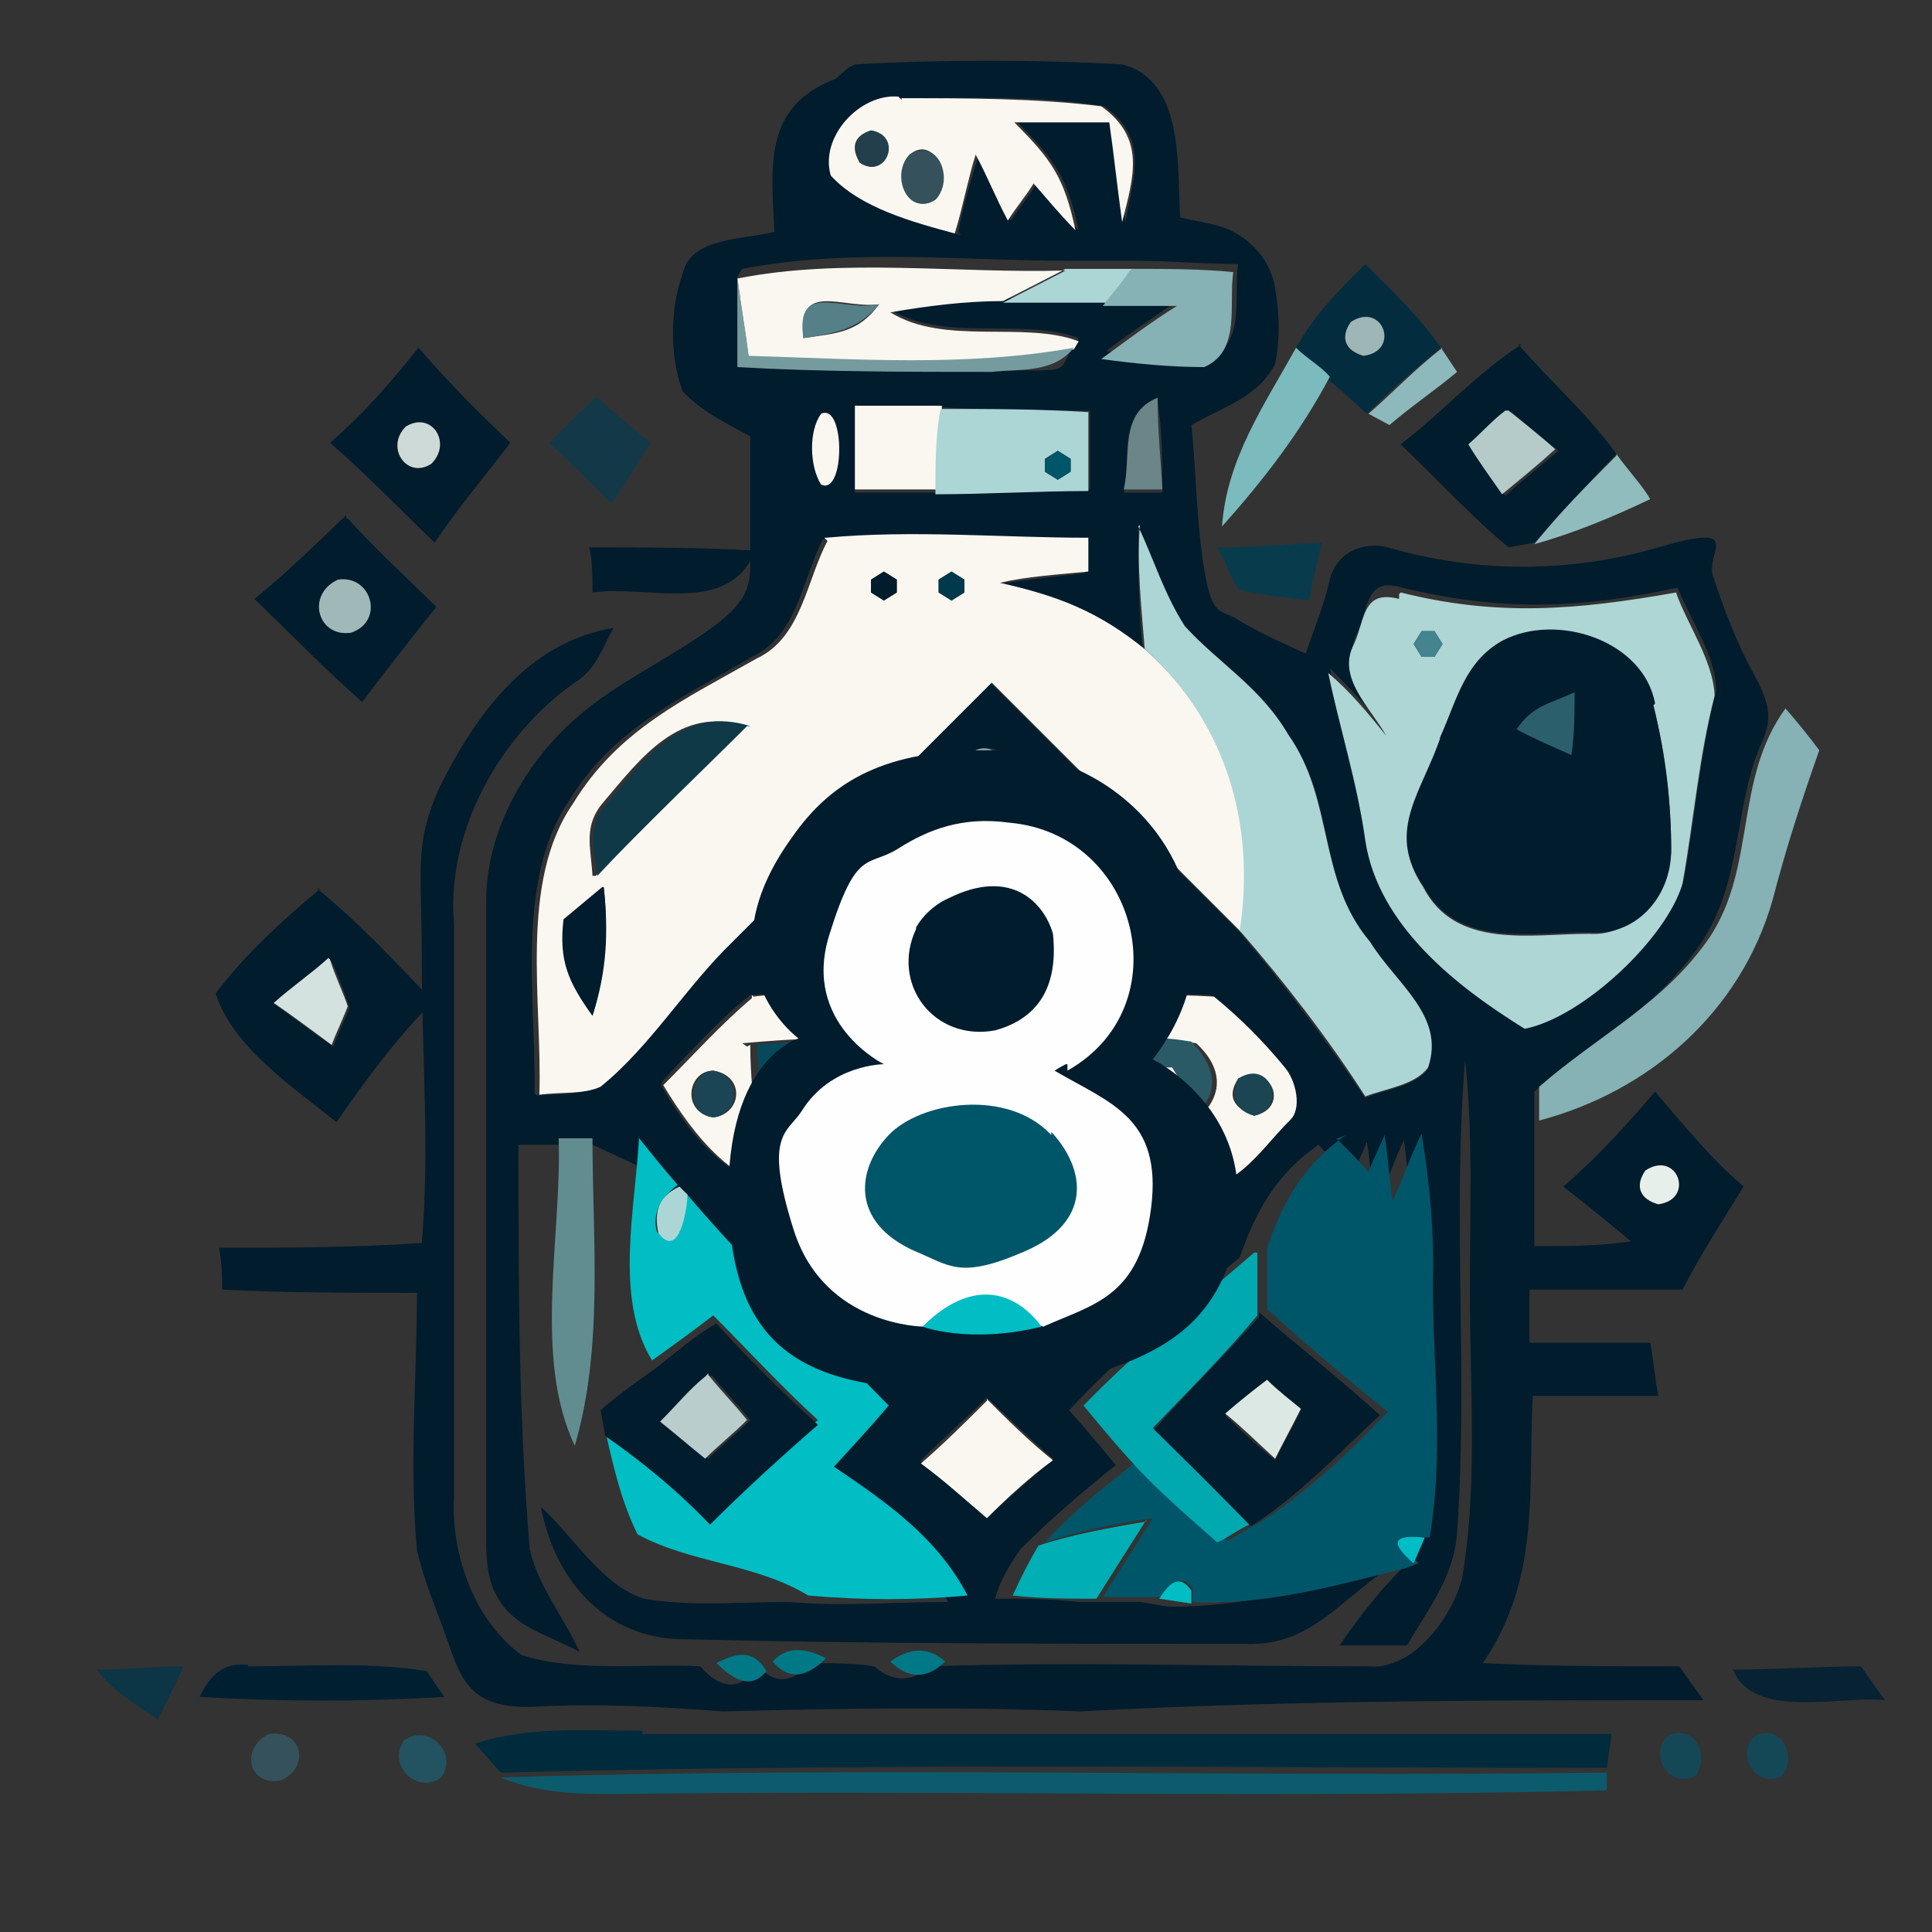 <?xml version="1.0" encoding="UTF-8"?>
<svg id="_Слой_1" data-name=" Слой 1" xmlns="http://www.w3.org/2000/svg" version="1.1" viewBox="0 0 120 120">
  <rect x="0" y="0" width="120" height="120" fill="#333333" stroke="none"/>
  <defs>
    <style>
      .cls-1 {
        fill: #a1b8b8;
      }

      .cls-1, .cls-2, .cls-3, .cls-4, .cls-5, .cls-6, .cls-7, .cls-8, .cls-9, .cls-10, .cls-11, .cls-12, .cls-13, .cls-14, .cls-15, .cls-16, .cls-17, .cls-18, .cls-19, .cls-20, .cls-21, .cls-22, .cls-23, .cls-24, .cls-25, .cls-26, .cls-27, .cls-28, .cls-29, .cls-30, .cls-31, .cls-32, .cls-33, .cls-34, .cls-35, .cls-36, .cls-37, .cls-38, .cls-39, .cls-40, .cls-41, .cls-42, .cls-43, .cls-44, .cls-45, .cls-46, .cls-47, .cls-48, .cls-49, .cls-50, .cls-51, .cls-52, .cls-53, .cls-54, .cls-55 {
        stroke-width: 0px;
      }

      .cls-2 {
        fill: #6a8689;
      }

      .cls-3 {
        fill: #8eb9bc;
      }

      .cls-4 {
        fill: #35515b;
      }

      .cls-5 {
        fill: #91bcbe;
      }

      .cls-6 {
        fill: #00aeb5;
      }

      .cls-7 {
        fill: #86b1b5;
      }

      .cls-8 {
        fill: #e7efea;
      }

      .cls-9 {
        fill: #2a5a66;
      }

      .cls-10 {
        fill: #0c5b6c;
      }

      .cls-11 {
        fill: #07495a;
      }

      .cls-12 {
        fill: #103948;
      }

      .cls-13 {
        fill: #558088;
      }

      .cls-14 {
        fill: #032d3e;
      }

      .cls-15 {
        fill: #154857;
      }

      .cls-16 {
        fill: #7bbabd;
      }

      .cls-17 {
        fill: #b4cbca;
      }

      .cls-18 {
        fill: #b8cdcc;
      }

      .cls-19 {
        fill: #002b3c;
      }

      .cls-20 {
        fill: #01bec3;
      }

      .cls-21 {
        fill: #002032;
      }

      .cls-22 {
        fill: #015568;
      }

      .cls-23 {
        fill: #001c2d;
      }

      .cls-24 {
        fill: #007987;
      }

      .cls-25 {
        fill: #43848f;
      }

      .cls-26 {
        fill: #acd6d5;
      }

      .cls-27 {
        fill: #dce8e4;
      }

      .cls-28 {
        fill: #233f4c;
      }

      .cls-29 {
        fill: #d3e2df;
      }

      .cls-30 {
        fill: #618d90;
      }

      .cls-31 {
        fill: #89afb1;
      }

      .cls-32 {
        fill: #c0d4d3;
      }

      .cls-33 {
        fill: #083c4d;
      }

      .cls-34 {
        fill: #235360;
      }

      .cls-35 {
        fill: #00a8b0;
      }

      .cls-36 {
        fill: #00394b;
      }

      .cls-37 {
        fill: #072333;
      }

      .cls-38 {
        fill: #00bec3;
      }

      .cls-39 {
        fill: #005669;
      }

      .cls-40 {
        fill: #fefefe;
      }

      .cls-41 {
        fill: #add6d5;
      }

      .cls-42 {
        fill: #9fcaca;
      }

      .cls-43 {
        fill: #faf7f1;
      }

      .cls-44 {
        fill: #2b5f6c;
      }

      .cls-45 {
        fill: #cedad7;
      }

      .cls-46 {
        fill: #8babae;
      }

      .cls-47 {
        fill: #769b9f;
      }

      .cls-48 {
        fill: #1b4553;
      }

      .cls-49 {
        fill: #002f41;
      }

      .cls-50 {
        fill: #708f92;
      }

      .cls-51 {
        fill: #133948;
      }

      .cls-52 {
        fill: #79b0b2;
      }

      .cls-53 {
        fill: #1b4554;
      }

      .cls-54 {
        fill: #0c3545;
      }

      .cls-55 {
        fill: #9fb6b6;
      }
    </style>
  </defs>
  <path id="p1" class="cls-23" d="M53.1,4c5.2-.3,11.4-.3,16.6,0,3.9,1,3.4,6.4,3.6,9.5.8.2,1.5.3,2.3.5,1.8.5,3.3,2,3.6,3.9s.3,3.1,0,4.7c-1.1,2.1-3.1,2.6-5.2,3.8.3,2.9.3,6,.8,9s1,2.4,2.1,3.1,2.9,1.5,4.2,2.1c.5-1.5,1.1-2.9,1.5-4.6s2.1-2.4,3.6-2c5.5,1.6,11.3,1.6,16.8,0s2.9.3,3.4,1.8c.7,2.1,1.5,4.2,2.6,6.2s1,2.9.3,4.4c-1.6,3.9-1.1,8.3-3.6,12.1-2.8,4.2-6.9,6.2-10.4,9.3v9.6c2,0,4.1,0,6-.3-1.3-1.1-2.8-2.3-4.2-3.4,2.1-1.8,3.9-3.8,5.7-5.9,1.8,2.1,3.4,4.1,5.5,5.9-1.3,2.1-2.6,4.1-3.8,6.4h-9.5v3.3h7.5c.2,1.1.3,2.3.5,3.3h-7.8c-.3,6,.5,11.3-3.1,16.6,4.1.2,8.2.2,12.2.2l1.5,2.1c-12.9,0-25.8,0-38.7.7-7.3-.3-14.7-.2-22.2,0-3.9-.3-7.7-.5-11.6-.3s-4.6-1.5-5.4-3.8-1.5-3.8-2-5.9c-.5-5.4,0-10.8,0-16-4.1,0-8.2,0-12.1-.2,0-.8,0-1.6-.2-2.6,4.2,0,8.3,0,12.6-.3.5-5.9,0-11.6,0-17.5s-.5-7.2,1.1-10.8c2.3-4.6,5.5-9,10.8-9.9-.7,1.3-1.1,2.6-2.4,3.4-4.7,3.3-8,9.3-7.5,15v35.6c-.2,3.6,1.3,7.7,4.2,9.8,3.4,1.1,7.7.5,11.1.7,1.1,1.3,2.3,1.5,3.1.5l.5-.5c1,1.1,2,1.1,3.3-.2,1.3,0,2.6,0,3.9.2,1.1,1,2.4,1,3.4,0,9.1-.3,18.1,0,27.2,0,2.8.3,5.2-2.9,5.9-5.4,1-5.7.5-11.9.5-17.8s.2-9.6-.3-14.5c-.8,9.8.2,19.7-.5,29.4-.2,2.8-1.8,4.7-3.1,7h-4.2c1.1-1.6,2.4-3.3,3.8-4.7l.7-1.6c.8-5.4,0-10.4.2-15.8,0-3.1-.3-6.2-.7-9.3-.7,1.5-1.1,2.8-1.8,4.2-.2-1.3-.3-2.8-.5-4.1-.3.8-.7,1.6-1,2.3-.7-.7-1.3-1.3-2-2.1-2.6,1.8-3.9,4.1-4.9,7-3.6,3.1-7.3,5.9-10.6,9.5,1,1.1,2,2.3,2.9,3.4-2,1.6-4.1,3.4-5.9,5.2-.7,1-1.3,2-1.6,3.1,1.8,0,3.4,0,5.2.2h3.8l1.8.3c4.6,0,8.8-1.1,13.2-2.1-2.8,2-4.7,4.6-8.5,4.4-11.7,0-23.7,0-35.4-.3-4.6-.3-7.5-3.9-8.3-8.2,2,1.8,3.8,4.9,6.4,5.7,2.9.5,6,.2,9,.2,3.3.3,6.5,0,9.9,0-2-3.6-5.1-5.9-8.3-8,1.1-1.3,2.3-2.6,3.4-3.8-4.1-4.4-8.5-8.6-12.6-13.2l-.5-.5c-.5-.5-.8-1.1-1.3-1.6l-2.8-1.3h-4.6c0,8.3,0,16.8.7,25.1.5,2.3,2.1,4.2,3.1,6.4-1.8-1-4.1-1.5-5.1-3.4-.8-1.3-.7-3.1-.7-4.6v-38.7c0-4.2,2.4-8.6,5.7-11.4,2.4-2.1,5.7-3.6,8.3-5.5s2.4-2.9,2.4-4.9v-7c-1.5-.8-3.1-1.6-4.2-2.8-.8-2.1-.8-5.1,0-7.3.5-2.3,3.8-2.1,5.7-2.6-.2-4.1-.7-7.8,3.8-9.5l.8-.7ZM59.5,14.5c.3-1.6.8-3.3,1.3-4.9.7,1.3,1.3,2.8,2,4.1.5-.8,1.1-1.5,1.6-2.3.8,1,1.8,2,2.6,2.9-.7-3.3-1.5-4.4-3.8-6.7h5.9c.2,2.1.5,4.1.8,6.2.5-2.8,1.5-5.2-1.3-7.2-4.1-.7-8.3-.5-12.4-.5-2.4-.3-4.9,2.3-4.2,4.9,1.8,2,5.1,2.9,7.7,3.6l-.2-.2ZM45.8,17.2v5.5c5.2.3,10.4.3,15.8.3s3.9.2,5.1-1.5l.3-.5c-3.4-1.3-8.5.3-11.7-1.8,2.3-.3,4.7-.5,7-.7h11.1c-1.6,1.1-3.1,2.1-4.7,3.3,2.1.3,4.2.7,6.4.5,2.3-1,1.5-3.9,1.8-5.9-2.1,0-4.2-.2-6.2-.2h-4.2c-6.7,0-13.7-.8-20.4.5l-.2.3ZM51,25.7c-.7,1-.7,3.3,0,4.4,1.5.7,1.5-5.1,0-4.4ZM53.1,25.2v5.4h5.1c3.1,0,6.4,0,9.5-.2v-4.9c-3.1,0-6,0-9.1-.2h-5.4v-.2ZM69.8,30.6h2.4c0-2,0-3.8-.3-5.7-2.6,1.1-1.6,3.4-2.1,5.7ZM33.4,68c1.1,0,2.6,0,3.8-.5,3.1-2.4,5.2-6.2,8.2-9,5.4-5.4,10.8-10.8,16.1-16.1,5.2,5.2,10.3,10.3,15.5,15.5,2.8,3.3,5.5,6.9,7.8,10.3,1.1-.5,3.1-.7,3.9-1.8,1-3.4-2-5.2-3.6-7.8-3.3-3.9-2.1-9-5.1-12.9-1.5-2.9-4.1-4.4-6.4-6.7-1.1-2-2-4.1-2.9-6.2,0,2.6,0,5.2.3,7.7-2.8-2.4-5.4-3.4-9.1-4.2,1.8-.3,3.8-.5,5.5-.7v-2.1c-5.4,0-10.9-.5-16.3,0-1.3,2.6-1.6,6-4.4,7.3-4.4,2.6-8.6,4.4-11.4,9-3.3,4.9-2,12.4-2.1,18.1l.2.2ZM86.2,45.4c-1.1-1.3-2.3-2.6-3.6-3.9.7,3.6,1.6,6.9,2.3,10.4.7,5.2,5.5,9.1,9.9,11.7,3.4-.8,8.8-5.5,9.8-9,.7-3.9,1-7.8,2-11.7,0-2.1-1.6-4.4-2.4-6.4-6,1.3-10.9,1.5-17.1,0-2.3-.7-2.1,1.3-2.8,2.8-1.1,2.1,1,3.9,2,5.7v.3ZM54.3,53.3c1.8-1,3.6-2.1,5.5-2.9-3.6,4.2-9,4.4-11.9,9.1,1.1-.5,2.3-1.1,3.3-1.8,1.6,1,2.8,2.1,4.9,2.1,5.5.3,10.9,0,16.5-.8-2.6-1-5.4-1.6-8.2-2.4,2-.5,3.9-1,5.9-1.5-2.3-2.4-5.2-4.4-7.2-7.2-.7-.8-1.1-1.8-2.4-1.3-2.4,1.8-4.4,4.2-6.4,6.7ZM41,67.3c1.6,2.9,4.6,6.9,8.5,6.4h23.7c3.1.3,4.7-2.1,6.7-4.2.8-.8.5-2.6-.3-3.3-1.3-1.5-2.8-3.1-4.4-4.4-5.4-.2-10.6,0-16,0s-8.3-.3-12.6,0c-2,1.6-3.8,3.6-5.5,5.4v.2ZM102.2,72.7c-.7,1.1-.3,1.8.8,2.1,2.3-.5,1.1-3.4-.8-2.1ZM48.7,77.7c1,.8,2.1,1.8,3.1,2.6l1,.8,1.1,1c.2,1,.7,2,1.3,2.4l1.6,1.6c1.5-1.3,2.8-2.8,4.2-4.1,1.5,1.3,2.9,2.4,4.4,3.8,3.4-3.1,6.7-6.2,9.6-9.8h-6c-4.1-.3-8.3-.5-12.4-.5h-1.8c-1.8.3-3.4.8-5.1,1.5l-.7.3c.7-1.6-1.5-3.3-1.8-1.1l1.1,1.3.2.2ZM57.2,90.8c1.5,1.1,2.8,2.3,4.1,3.4,1.3-1.1,2.8-2.4,4.1-3.6-1.5-1.3-2.8-2.6-4.1-3.8-1.3,1.3-2.8,2.6-4.1,3.9Z"/>
  <path id="p2" class="cls-43" d="M56,6.1c4.1,0,8.3,0,12.4.5,2.8,2,2,4.4,1.3,7.2-.3-2.1-.5-4.1-.8-6.2h-5.9c2.3,2.3,3.1,3.4,3.8,6.7-1-1-1.8-2-2.6-2.9-.5.8-1.1,1.5-1.6,2.3-.7-1.3-1.3-2.8-2-4.1-.5,1.6-.8,3.3-1.3,4.9-2.6-.7-5.9-1.6-7.7-3.6-.7-2.4,1.8-5.1,4.2-4.9l.2.2ZM54.1,8.1c-1,.3-1.3,1-.7,2,1.6,1.1,2.6-1.6.7-2ZM56.5,9.6c-1.1,1.1,0,3.9,1.6,2.8,1.1-1.1,0-4.1-1.6-2.8Z"/>
  <path id="p3" class="cls-28" d="M54.1,8.1c2,.3,1,3.1-.7,2-.5-1-.3-1.6.7-2Z"/>
  <path id="p4" class="cls-4" d="M56.5,9.6c1.8-1.1,2.8,1.6,1.6,2.8-1.8,1.1-2.8-1.6-1.6-2.8Z"/>
  <path id="p5" class="cls-43" d="M66.2,16.7l-3.9,2c-2.3,0-4.7.3-7,.7,3.4,2.1,8.3.5,11.7,1.8l-.3.5c-6.5,1.1-13.5.7-20.2.5-.2-1.6-.5-3.3-.7-4.9,6.5-1.3,13.7-.3,20.4-.5ZM49.9,21c2-.3,3.4-.3,4.7-2.1-2.3.3-5.1-1.5-4.7,2.1Z"/>
  <path id="p6" class="cls-26" d="M66.2,16.7h4.2c-.5.7-1.1,1.3-1.6,2.1h-6.5l3.9-2v-.2Z"/>
  <path id="p7" class="cls-7" d="M70.4,16.7c2.1,0,4.2,0,6.2.2-.3,2,.5,4.9-1.8,5.9-2.1,0-4.2-.2-6.4-.5,1.5-1.1,3.1-2.3,4.7-3.3h-4.6c.5-.7,1.1-1.3,1.6-2.1l.2-.2Z"/>
  <path id="p8" class="cls-14" d="M84.8,16.4c1.6,1.6,3.4,3.3,4.7,5.2-1.6,1.3-3.1,2.6-4.6,4.1-.8-.7-1.6-1.5-2.4-2.1-.7-.7-1.3-1.1-2.1-1.8,1.1-2.1,2.6-3.6,4.2-5.2l.2-.2ZM83.9,20c-.7,1.1-.3,1.8.8,2.1,2.3-.5,1-3.4-.8-2.1Z"/>
  <path id="p9" class="cls-47" d="M45.8,17.2c.2,1.6.5,3.3.7,4.9,6.7.2,13.5.7,20.2-.5-1.3,1.6-3.3,1.3-5.1,1.5-5.2,0-10.6,0-15.8-.3,0-1.8,0-3.8,0-5.5Z"/>
  <path id="p10" class="cls-13" d="M54.6,18.9c-1.3,1.6-2.8,1.8-4.7,2.1-.5-3.6,2.4-1.6,4.7-2.1Z"/>
  <path id="p11" class="cls-55" d="M83.9,20c2-1.3,3.1,1.8.8,2.1-1.1-.3-1.5-1.1-.8-2.1Z"/>
  <path id="p12" class="cls-23" d="M26,21.6c1.8,2.1,3.8,4.1,5.7,5.9-1.6,2.1-3.3,4.1-4.7,6.2-2.1-2-4.2-4.2-6.5-6.2,2.1-1.8,3.8-3.8,5.5-5.9ZM25.2,26.5c-1.3,1.3,0,3.3,1.6,2.3,1.1-1.3,0-3.3-1.6-2.3Z"/>
  <path id="p13" class="cls-16" d="M80.5,21.6c.7.7,1.5,1.1,2.1,1.8-1.8,3.4-4.1,6.4-6.7,9.3.3-4.2,2.6-7.5,4.6-11.1Z"/>
  <path id="p14" class="cls-3" d="M89.5,21.6l1,1.5c-1.3,1.1-2.8,2.1-4.2,3.3l-1.3-.7c1.5-1.3,2.9-2.8,4.6-4.1Z"/>
  <path id="p15" class="cls-23" d="M94.4,21.5c2,2.3,4.2,4.2,6,6.7-1.8,1.8-3.4,3.8-5.1,5.5l-1.6.3c-2.4-2-4.4-4.2-6.7-6.4,2.6-2,4.7-4.4,7.5-6.2h-.2ZM91.4,27.7c.7,1,1.5,2.1,2.1,3.1,1.1-1,2.1-1.8,3.3-2.8-1-.8-2-1.6-2.9-2.4-.8.7-1.6,1.3-2.3,2.1h-.2Z"/>
  <path id="p16" class="cls-51" d="M37,24.6c1.1,1,2.3,2,3.4,2.9-.8,1.3-1.6,2.6-2.4,3.8-1.3-1.3-2.6-2.6-3.9-3.8,1-1,2-2,2.9-2.8v-.2Z"/>
  <path id="p17" class="cls-43" d="M51,25.7c1.5-.7,1.5,5.1,0,4.4-.7-1.1-.8-3.3,0-4.4Z"/>
  <path id="p18" class="cls-43" d="M53.1,25.2h5.4c0,1.8-.2,3.6-.3,5.2h-5.1v-5.4.2Z"/>
  <path id="p19" class="cls-26" d="M58.5,25.4c3.1,0,6,0,9.1.2v4.9c-3.1,0-6.4.2-9.5.2,0-1.8,0-3.6.3-5.2ZM62.6,28.6q.4.3,0,0ZM64.9,28.5v.8l.8.5.8-.5v-.8l-.8-.5-.8.5Z"/>
  <path id="p20" class="cls-2" d="M71.9,24.7c0,2,.2,3.9.3,5.7h-2.4c.5-2.3-.3-4.7,2.1-5.7Z"/>
  <path id="p21" class="cls-17" d="M93.7,25.5c1,.8,2,1.6,2.9,2.4-1.1,1-2.1,1.8-3.3,2.8-.7-1-1.5-2.1-2.1-3.1.8-.7,1.5-1.5,2.3-2.1h.2Z"/>
  <path id="p22" class="cls-45" d="M25.2,26.5c1.6-1,2.9,1,1.6,2.3-1.5,1-2.9-1-1.6-2.3Z"/>
  <path id="p23" class="cls-39" d="M62.6,28.6q.4.3,0,0Z"/>
  <path id="p24" class="cls-39" d="M64.9,28.5l.8-.5.8.5v.8l-.8.5-.8-.5v-.8Z"/>
  <path id="p25" class="cls-5" d="M100.4,28.2c.7,1,1.5,1.8,2.1,2.8-2.3,1.1-4.7,2.1-7.2,2.8,1.6-2,3.4-3.8,5.1-5.5Z"/>
  <path id="p26" class="cls-23" d="M21.6,32.2c1.8,2,3.8,3.8,5.5,5.5-1.6,2-3.1,3.9-4.6,5.9-2.3-2-4.4-4.2-6.7-6.4,2-1.6,3.8-3.4,5.7-5.2v.2ZM21,36c-1.8.8-1.3,3.6.8,3.3,2-.7,1.3-3.6-.8-3.3Z"/>
  <path id="p27" class="cls-43" d="M51.3,33.4c5.4-.5,10.9,0,16.3,0v2.1c-2,.2-3.8.3-5.5.7,3.6.8,6.2,1.8,9.1,4.2,5.1,4.6,6.9,10.9,5.9,17.5-5.2-5.2-10.3-10.3-15.5-15.5-5.4,5.4-10.8,10.8-16.1,16.1-2.9,2.8-5.1,6.5-8.2,9-1.1.5-2.4.3-3.8.5.2-5.7-1.3-13.2,2.1-18.1,2.8-4.6,7-6.5,11.4-9,2.8-1.3,3.1-4.9,4.4-7.3l-.2-.2ZM54.1,36v.8l.8.5.8-.5v-.8l-.8-.5-.8.5ZM58.3,36v.8l.8.5.8-.5v-.8l-.8-.5-.8.5ZM37,54.4c3.1-3.1,6.2-6.2,9.3-9.3-4.1-1.3-6.5,2-8.8,4.7-1.3,1.5-.8,2.8-.7,4.6h.2ZM36.8,63.1c.8-2.8,1-5.2.7-8-.8.7-1.6,1.3-2.4,2-.3,2.6.3,3.9,1.8,6Z"/>
  <path id="p28" class="cls-26" d="M70.7,32.7c1,2.1,1.6,4.2,2.9,6.2,2.1,2.3,4.7,3.8,6.4,6.7,2.9,4.1,1.8,9,5.1,12.9,1.6,2.6,4.7,4.6,3.6,7.8-.8,1.1-2.6,1.3-3.9,1.8-2.3-3.6-5.1-7.2-7.8-10.3,1-6.5-.8-12.9-5.9-17.5-.2-2.6-.5-5.1-.3-7.7Z"/>
  <path id="p29" class="cls-23" d="M36.6,34c3.4,0,6.9,0,10.3.2-1.6,4.1-6.7,2.1-10.1,2.6,0-1,0-2-.2-2.8Z"/>
  <path id="p30" class="cls-33" d="M75.6,34c2.1,0,4.4-.2,6.5-.3-.3,1.1-.5,2.3-.8,3.6-1.5-.2-2.9-.3-4.4-.7-.5-.8-.8-1.8-1.3-2.6Z"/>
  <path id="p31" class="cls-1" d="M21,36c2.1-.3,2.9,2.6.8,3.3-2.1.3-2.8-2.4-.8-3.3Z"/>
  <path id="p32" class="cls-23" d="M54.1,36l.8-.5.8.5v.8l-.8.5-.8-.5v-.8Z"/>
  <path id="p33" class="cls-36" d="M58.3,36l.8-.5.8.5v.8l-.8.5-.8-.5v-.8Z"/>
  <path id="p34" class="cls-41" d="M87,36.8c6,1.5,10.9,1.1,17.1,0,.7,2,2.3,4.2,2.4,6.4-1,3.9-1.3,7.8-2,11.7-1,3.4-6.2,8.3-9.8,9-4.2-2.6-9.1-6.4-9.9-11.7-.5-3.6-1.6-7-2.3-10.4,1.3,1.1,2.4,2.4,3.6,3.9-1-1.8-3.1-3.6-2-5.7.7-1.5.5-3.4,2.8-2.8v-.3ZM88.3,39.2l-.5.8.5.8h.8l.5-.8-.5-.8h-.8ZM89.5,45.8c-1.1,3.3-3.4,5.9-1.1,9.3,2,3.9,6.7,2.9,10.3,2.9,2.8.2,4.9-2.6,5.1-5.1,0-2.9-.3-6-1.1-9-.8-4.1-6.2-5.7-9.5-3.9-2.3,1.3-2.8,3.8-3.8,5.9l.2-.2ZM88.3,42.7q.4.5,0,0Z"/>
  <path id="p35" class="cls-25" d="M88.3,39.2h.8l.5.8-.5.8h-.8l-.5-.8.5-.8Z"/>
  <path id="p36" class="cls-23" d="M102.7,43.8c.7,2.9,1.1,6,1.1,9s-2.3,5.4-5.1,5.1c-3.6,0-8.3,1-10.3-2.9-2.4-3.4,0-5.9,1.1-9.3,1-2.3,1.5-4.6,3.8-5.9,3.4-1.8,8.8,0,9.5,3.9l-.2.2Z"/>
  <path id="p38" class="cls-39" d="M88.3,42.7q.4.5,0,0Z"/>
  <path id="p39" class="cls-44" d="M97.8,43c0,1.3,0,2.6-.2,3.9-1.1-.5-2.3-1-3.4-1.6,1-1.5,2.1-1.6,3.6-2.3Z"/>
  <path id="p40" class="cls-12" d="M46.4,45.1c-3.1,3.1-6.4,6.2-9.3,9.3-.2-1.8-.7-3.1.7-4.6,2.3-2.8,4.7-6,8.8-4.7h-.2Z"/>
  <path id="p41" class="cls-7" d="M110.9,44c.7.8,1.5,1.8,2.1,2.6-1.1,3.1-2.1,6.2-2.9,9.3-2,7-7.7,11.9-14.5,13.7v-2.1c3.8-3.3,7.8-5.2,10.6-9.3,2.9-4.4,1.5-9.8,4.7-14.2Z"/>
  <path id="p42" class="cls-46" d="M60.6,46.6c1.1-.5,1.8.7,2.4,1.3,2,2.8,4.9,4.7,7.2,7.2-2,.5-3.9.8-5.9,1.5,2.8.8,5.5,1.5,8.2,2.4-5.4,1-10.9,1.1-16.5.8-2,0-3.3-1.1-4.9-2.1,2.4-.2,4.7-.3,7.2-.5-.7-.8-1.1-1.5-1.8-2.3-1.8.8-3.6,1.8-5.4,2.8-1.1.7-2.3,1.1-3.3,1.8,2.9-4.9,8.3-4.9,11.9-9.1-1.8,1-3.6,2-5.5,2.9,1.8-2.4,3.9-4.9,6.4-6.7h0ZM60.6,51v.8l.8.5.8-.5v-.8l-.8-.5-.8.5ZM65.7,52.5l-.5.8.5.8h.8l.5-.8-.5-.8h-.8ZM59.3,53.3c-1,.3-1.3,1-.8,2,1.6,1,2.6-1.6.8-2ZM62.6,53.6c-.5,1-.2,1.6.8,2,2-.3.8-2.9-.8-2ZM60.6,56.4v.8l.8.5.8-.5v-.8l-.8-.5-.8.5Z"/>
  <path id="p43" class="cls-23" d="M60.6,51l.8-.5.8.5v.8l-.8.5-.8-.5v-.8Z"/>
  <path id="p44" class="cls-23" d="M65.7,52.5h.8l.5.8-.5.8h-.8l-.5-.8.5-.8Z"/>
  <path id="p45" class="cls-49" d="M59.3,53.3c2,.3.8,2.9-.8,2-.5-1-.3-1.6.8-2Z"/>
  <path id="p46" class="cls-49" d="M62.6,53.6c1.6-1.1,2.8,1.6.8,2-1-.3-1.3-1-.8-2Z"/>
  <path id="p47" class="cls-23" d="M37.5,55.1c.3,2.8.2,5.2-.7,8-1.5-2.1-2.1-3.4-1.8-6l2.4-2Z"/>
  <path id="p48" class="cls-36" d="M56.5,54.9c.7.8,1.1,1.5,1.8,2.3-2.4,0-4.7.3-7.2.5,1.8-1,3.6-1.8,5.4-2.8Z"/>
  <path id="p49" class="cls-23" d="M19.7,55.2c2.6,2.1,4.9,4.6,7.2,7-2.3,2.3-4.2,4.9-6,7.5-2.6-2.1-6.5-4.7-7.5-8,1.8-2.4,4.2-4.6,6.5-6.5h-.2ZM17.1,62.4c1.1.8,2.4,1.8,3.6,2.6.3-.8.7-1.6,1-2.4-.3-1-.7-2-1.1-2.9-1.1.8-2.3,1.8-3.4,2.8Z"/>
  <path id="p50" class="cls-23" d="M60.6,56.4l.8-.5.8.5v.8l-.8.5-.8-.5v-.8Z"/>
  <path id="p51" class="cls-29" d="M20.5,59.6c.3,1,.8,2,1.1,2.9-.3.8-.7,1.6-1,2.4-1.1-.8-2.4-1.8-3.6-2.6,1.1-1,2.3-1.8,3.4-2.8Z"/>
  <path id="p52" class="cls-43" d="M46.8,61.9c4.1-.5,8.3,0,12.6,0s10.6-.3,16,0c1.6,1.3,3.1,2.8,4.4,4.4.7.8,1.1,2.6.3,3.3-2,2-3.4,4.6-6.7,4.2h-23.7c-3.8.5-6.7-3.4-8.5-6.4,1.8-1.8,3.6-3.8,5.5-5.4v-.2ZM46.6,64.9c0,1.8.2,3.4.3,5.1,2.6,0,5.1,0,7.5.2v-4.9c1,1.6,2,3.3,2.9,4.9.7-.8,1.5-1.8,2.1-2.8,1.3,1.1,2.6,2.3,4.1,3.3,0-2.1,0-4.4.3-6.5-2.9.5-5.2,1.5-8.2.8-3.1-.7-6.2-.5-9.5-.2l.3.2ZM65.2,64.5c0,1.8,0,3.8.2,5.5,1.1,0,2.3.2,3.4.3,0-1.6-.2-3.4-.3-5.1,1,1.8,1.8,3.6,2.8,5.5,1.1-.7,2.8-1,3.8-2,1-1.5.3-2.9-.8-3.9-2.9-.5-5.9-.3-8.8-.2l-.2-.3ZM44.3,66.5c-1.6,0-2,2.6,0,2.9,1.8-.2,2-2.6,0-2.9ZM76.9,67c-.7,1.1-.3,1.8,1,2.3,2.3-.5,1-3.4-1-2.3Z"/>
  <path id="p53" class="cls-11" d="M56,65c2.8.7,5.2-.3,8.2-.8-.2,2.1-.2,4.4-.3,6.5-1.5-1-2.8-2.1-4.1-3.3-.7,1-1.5,1.8-2.1,2.8-1-1.6-2-3.3-2.9-4.9v4.9c-2.6-.2-5.1-.3-7.5-.2,0-1.8-.2-3.4-.3-5.1,3.1-.3,6.4-.5,9.5.2l-.3-.2ZM49,66.2v.8l.8.5.8-.5v-.8l-.8-.5-.8.5Z"/>
  <path id="p54" class="cls-9" d="M65.2,64.5c2.9,0,6-.3,8.8.2,1.1,1.1,1.8,2.6.8,3.9-1,1-2.4,1.5-3.8,2-1-1.8-1.8-3.8-2.8-5.5,0,1.6.2,3.4.3,5.1-1.1,0-2.3-.2-3.4-.3,0-1.8,0-3.8-.2-5.5l.2.3ZM72,66.3l-.5.8.5.8h.8l.5-.8-.5-.8h-.8Z"/>
  <path id="p55" class="cls-53" d="M44.3,66.5c1.8.3,1.6,2.8,0,2.9-1.8-.2-1.5-2.8,0-2.9Z"/>
  <path id="p56" class="cls-32" d="M49,66.2l.8-.5.8.5v.8l-.8.5-.8-.5v-.8Z"/>
  <path id="p57" class="cls-43" d="M72,66.3h.8l.5.8-.5.8h-.8l-.5-.8.5-.8Z"/>
  <path id="p58" class="cls-48" d="M76.9,67c2-1.3,3.1,1.8,1,2.3-1.1-.3-1.5-1.1-1-2.3Z"/>
  <path id="p59" class="cls-30" d="M36.8,70.7c0,6.2.7,13-1.1,19.1-2.6-5.5-.8-13-1-19.1h2.1Z"/>
  <path id="p60" class="cls-39" d="M83,70.7c.7.7,1.3,1.3,2,2.1.3-.8.7-1.6,1-2.3.2,1.3.3,2.8.5,4.1.7-1.5,1.1-2.8,1.8-4.2.5,3.1.8,6.2.7,9.3,0,5.4.7,10.4-.2,15.8-2-.2-2.1.3-.7,1.6l-.8.3c-4.4,1.1-8.6,2.3-13.2,2.1v-.8c-.5-.8-1.1-.7-1.8.5h-3.8c1-1.6,2.1-3.3,3.1-4.9-2.3.3-4.6.8-6.7,1.5,1.8-2,3.9-3.6,5.9-5.2,1.6,1.8,3.4,3.4,5.4,5.1.7-.3,1.3-.8,2-1.1,3.1-2,5.4-4.2,8-6.9-2.6-2.1-5.1-4.2-7.5-6.4v-3.8c1-2.9,2.3-5.2,4.9-7l-.5.2Z"/>
  <path id="p61" class="cls-38" d="M39.7,70.7c.8,1,1.6,2,2.4,2.9-1.1.8-1.6,1.8-1.3,2.9,1.3,1.6,2-1.6,1.8-2.4,3.9,4.6,8.3,8.8,12.6,13.2-1.1,1.3-2.3,2.6-3.4,3.8,3.4,2.3,6.4,4.4,8.3,8-3.3.3-6.5.3-9.9,0-3.3-2-7.3-2-10.6-3.8-1-2-1.5-4.2-2-6.4,2.4,1.6,4.6,3.4,6.5,5.5,2.1-2.1,4.4-4.2,6.7-6.2-2.3-2.1-4.4-4.4-6.5-6.5-1.3,1-2.4,1.8-3.8,2.8-2.4-3.9-1-9.6-.8-14v.2ZM41.2,81.3q.3.3,0,0Z"/>
  <path id="p62" class="cls-8" d="M102.2,72.7c2-1.3,3.1,1.8.8,2.1-1.1-.3-1.5-1.1-.8-2.1Z"/>
  <path id="p63" class="cls-26" d="M42.2,73.7l.5.5c0,.8-.5,4.1-1.8,2.4-.3-1.3,0-2.3,1.3-2.9Z"/>
  <path id="p64" class="cls-42" d="M49.4,77.6l-.8.3-1.1-1.3c.3-2.1,2.6-.5,1.8,1.1l.2-.2Z"/>
  <path id="p65" class="cls-52" d="M55.2,75.8c-.3,1-.8,1.8-1.1,2.8-1.3-.3-2.6-.8-3.9-1.3,1.6-.7,3.3-1.1,5.1-1.5Z"/>
  <path id="p66" class="cls-20" d="M55.2,75.8h.8c-.8,2.4,2.3,2.1,1,0,4.1,0,8.3,0,12.4.5-4.6,4.2-9.6,3.3-15.2,2.4.3-1,.7-1.8,1.1-2.8l-.2-.2Z"/>
  <path id="p67" class="cls-26" d="M56,75.6h1c1.5,2.1-1.6,2.4-1,0Z"/>
  <path id="p68" class="cls-22" d="M69.3,76.1h6c-2.9,3.6-6.2,6.7-9.6,9.8-1.5-1.3-2.9-2.6-4.4-3.8-1.5,1.3-2.9,2.8-4.2,4.1l-1.6-1.6c1.8-1.1.3-2.6-1.3-2.4l-1.1-1c.8,0,4.1.5,3.6-1-1.3-1-3.3-.3-4.6.2-1-.8-2.1-1.8-3.1-2.6l.8-.3.7-.3c1.3.5,2.6.8,3.9,1.3,5.5.8,10.8,1.8,15.2-2.4l-.2.2Z"/>
  <path id="p69" class="cls-35" d="M78.1,77.9v3.8c-2,2.4-4.2,4.6-6.5,7,2.1,2,4.1,4.1,6,6-.7.3-1.3.8-2,1.1-1.8-1.6-3.8-3.3-5.4-5.1-1-1.1-2-2.3-2.9-3.4,3.3-3.4,7-6.4,10.6-9.5h.2Z"/>
  <path id="p70" class="cls-50" d="M51.8,80.3c1.3-.5,3.3-1.1,4.6-.2.5,1.6-2.8,1.1-3.6,1,0,0-1-.8-1-.8Z"/>
  <path id="p71" class="cls-26" d="M41.2,81.3q.3.3,0,0Z"/>
  <path id="p72" class="cls-23" d="M44.3,82c2.1,2.3,4.2,4.4,6.5,6.5-2.3,2-4.6,4.1-6.7,6.2-2-2.1-4.2-3.9-6.5-5.5l-.3-1.6c1.1-1,2.3-1.8,3.4-2.6,1.3-1,2.4-2,3.8-2.8l-.2-.2ZM41.2,88.3c1,.8,1.8,1.5,2.8,2.3.8-.8,1.8-1.6,2.6-2.4-.8-1-1.6-1.8-2.4-2.8-1,1-1.8,2-2.8,2.8l-.2.2Z"/>
  <path id="p73" class="cls-31" d="M53.9,82.1c1.6,0,3.3,1.3,1.3,2.4-.7-.7-1.1-1.5-1.3-2.4Z"/>
  <path id="p74" class="cls-23" d="M78.2,81.5c2.4,2.1,5.1,4.2,7.5,6.4-2.6,2.4-4.9,4.9-8,6.9-2-2.1-4.1-4.1-6-6,2.1-2.4,4.4-4.6,6.5-7v-.2ZM76.1,87.9c1,1,2.1,2,3.1,2.8.5-1,1.1-2.1,1.6-3.1-.7-.7-1.5-1.3-2.1-1.8-.8.7-1.8,1.5-2.6,2.1Z"/>
  <path id="p77" class="cls-18" d="M44,85.4c.8,1,1.6,1.8,2.4,2.8-.8.8-1.8,1.6-2.6,2.4-1-.8-1.8-1.5-2.8-2.3,1-1,1.8-2,2.8-2.8l.2-.2Z"/>
  <path id="p78" class="cls-43" d="M61.3,86.9c1.3,1.3,2.6,2.6,4.1,3.8-1.5,1.1-2.8,2.3-4.1,3.6-1.3-1.1-2.6-2.3-4.1-3.4,1.5-1.3,2.8-2.6,4.1-3.9Z"/>
  <path id="p79" class="cls-27" d="M78.7,85.7c.7.7,1.5,1.3,2.1,1.8-.5,1-1.1,2.1-1.6,3.1-1.1-1-2.1-2-3.1-2.8.8-.7,1.8-1.5,2.6-2.1Z"/>
  <path id="p80" class="cls-6" d="M71.2,94.4c-1,1.6-2.1,3.3-3.1,4.9-1.8,0-3.4,0-5.2-.2.5-1.1,1-2.1,1.6-3.1,2.1-.7,4.4-1.1,6.7-1.5v-.2Z"/>
  <path id="p81" class="cls-38" d="M88.5,95.5l-.7,1.6c-1.5-1.3-1.3-1.8.7-1.6Z"/>
  <path id="p82" class="cls-38" d="M74,98.8v.8l-2-.3c.7-1.1,1.3-1.5,2-.5Z"/>
  <path id="p83" class="cls-24" d="M47.6,103.8c-.8,1-1.8.8-3.1-.5,1.5-.8,2.4-.7,3.1.5Z"/>
  <path id="p84" class="cls-24" d="M51.3,103c-1.3,1.3-2.4,1.3-3.3.2.7-.8,1.8-1,3.3-.2Z"/>
  <path id="p85" class="cls-24" d="M58.7,103.2c-1.1,1.1-2.3,1.1-3.4,0,1.1-.8,2.3-1,3.4,0Z"/>
  <path id="p86" class="cls-54" d="M6,103.7c1.8,0,3.6-.2,5.4-.2-.5,1.1-1,2.1-1.6,3.3-1.5-1-2.8-1.8-3.8-3.1Z"/>
  <path id="p87" class="cls-21" d="M15.4,103.5c3.8,0,7.5-.3,11.1.3l1.1,1.6c-5.1.3-10.1.3-15.2,0,.7-1.5,1.6-2.1,2.8-2h.2Z"/>
  <path id="p88" class="cls-37" d="M107.6,103.7c2.6,0,5.4-.2,8-.2.5.7,1,1.5,1.5,2.1-2.8-.3-8.3,1.3-9.5-2Z"/>
  <path id="p89" class="cls-4" d="M16.7,107.7c2.1-.3,2.6,2.1.7,2.9-2.1.3-2.4-2.1-.7-2.9Z"/>
  <path id="p90" class="cls-34" d="M25.1,108.1c1.5-1.1,3.4.8,2.3,2.3-1.5,1.1-3.4-.8-2.3-2.3Z"/>
  <path id="p91" class="cls-19" d="M39.9,107.7h60.2l-.3,2.1c-22.8,0-45.8-.3-68.7.3l-1.6-1.8c3.4-1.1,6.9-.8,10.4-.8v.2Z"/>
  <path id="p92" class="cls-15" d="M103.5,107.9c1.6-1,2.8,1.1,1.8,2.4-1.5.8-2.9-1.1-1.8-2.4Z"/>
  <path id="p93" class="cls-15" d="M108.9,107.9c1.6-1,2.8,1.1,1.8,2.4-1.5.8-2.9-1.1-1.8-2.4Z"/>
  <path id="p94" class="cls-10" d="M31.1,110.4c22.8-.7,45.8,0,68.7-.3v1.1c-19.7.5-39.3,0-58.9.2-3.4,0-6.7.3-9.8-1Z"/>
  <path class="cls-23" d="M76.7,76.1c1.3-7.2-5.1-10.3-5.1-10.3,2.4-3.1,2.9-6.2,2.4-9.1-1.1-6-6.5-10.1-12.7-10.1s-9.6,1.8-12.1,5.4c-5.8,8,.4,12.5.4,12.5,0,0-4.9,1.4-4.3,11.2s6.9,10.7,16.1,10.7,3.6-.4,5.3-.7c5.8-1.6,9.2-3.6,10.3-9.8l-.2.2Z"/>
  <path class="cls-40" d="M66.2,66.1c-.4.2-.7.4-.7.4,3.4,2,6.7,2.9,6,8.5s-3.6,6-6.7,7.4c-3.1-1.3-4.3-1.4-7.4,0,0,0-6.2,0-8.1-6s-.4-6,.5-7.4c1.8-2.9,5.1-2.9,5.1-2.9,0,0-5.1-2.5-3.4-8s2.4-4.2,4.3-5.4,4-2,6.9-1.6c8,.7,10.7,11.4,3.6,15.4v-.4Z"/>
  <path class="cls-23" d="M56.9,57.6c.4-.7,1.1-1.4,2-1.8,4-2,6,.4,6.5,2.2.4,3.8-1.4,5.4-3.6,6-3.8.7-6.5-2.9-4.9-6.3s0,0,0,0Z"/>
  <path class="cls-39" d="M65.3,70.3c2.2,2.4,2.5,5.6-1.6,7.4s-4.7.9-6.9,0c-4-1.8-3.6-5.1-1.6-7.2s7.4-2.9,10.1,0v-.2Z"/>
  <path class="cls-38" d="M57.3,82.4c2.9-2.9,5.6-2.4,7.4,0-4.5,1.1-7.4,0-7.4,0Z"/>
</svg>